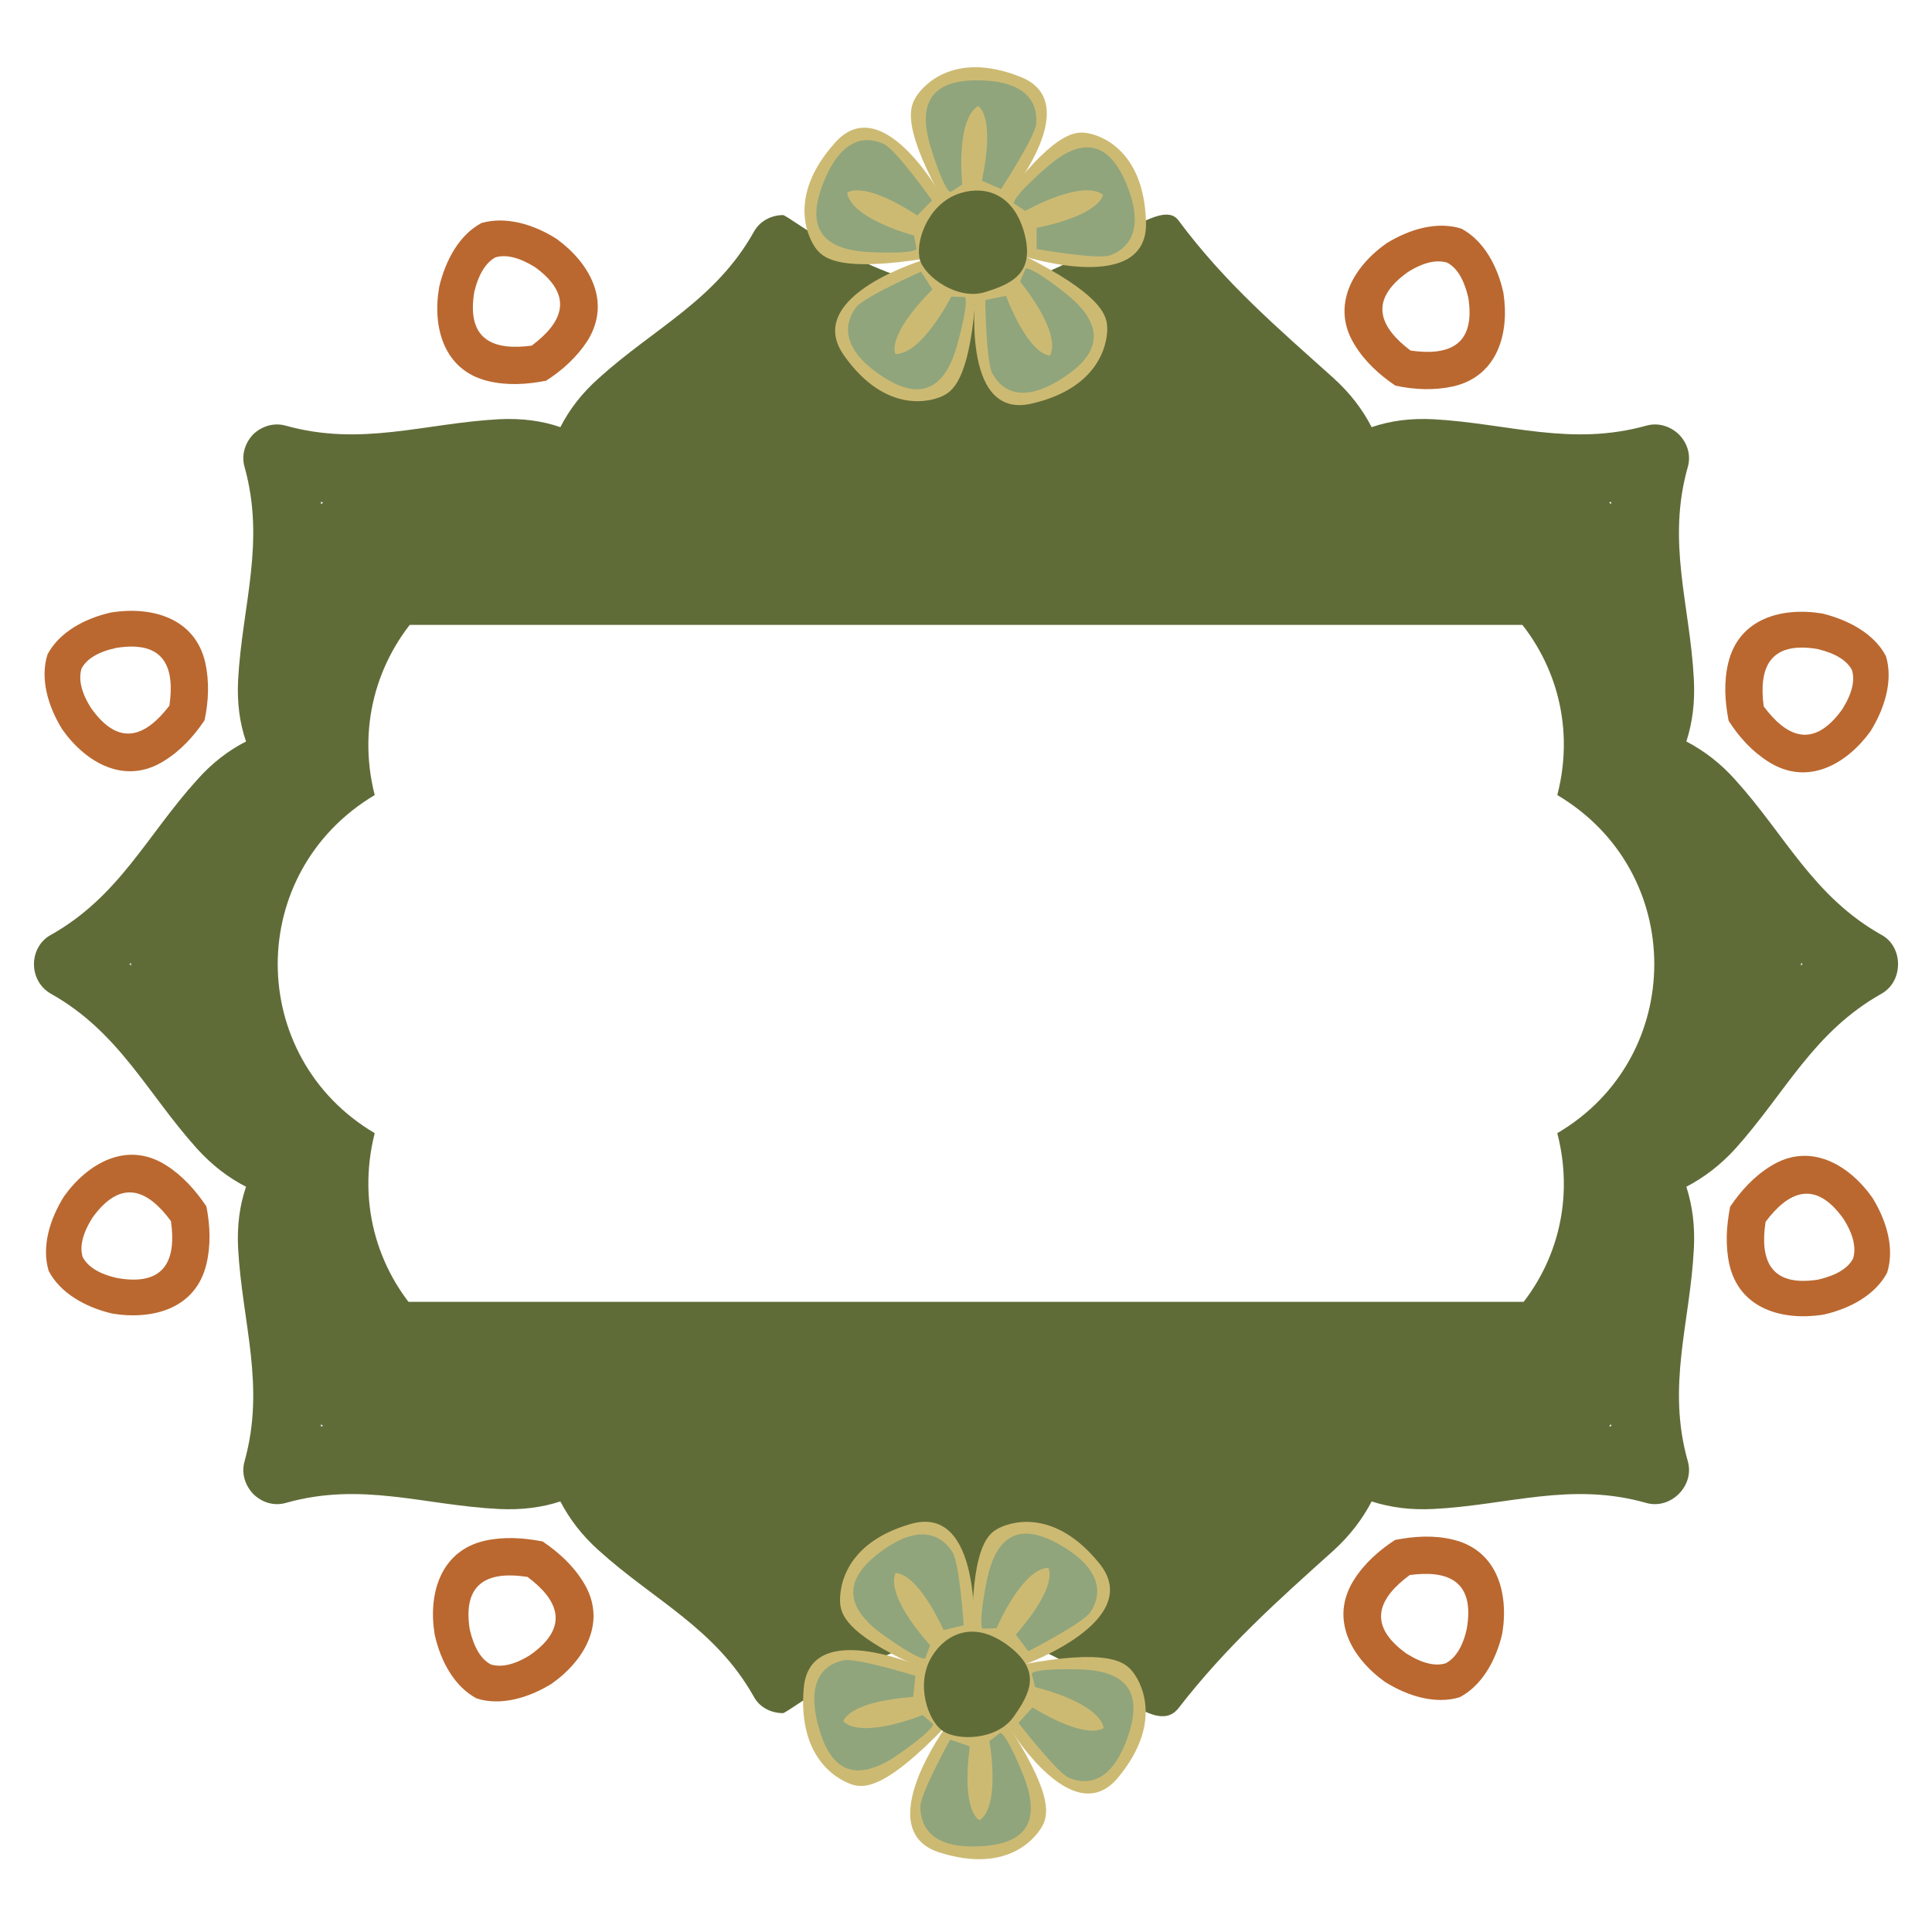 <svg height="512" viewBox="0 0 512 512" width="512" xmlns="http://www.w3.org/2000/svg"><path d="m93.3 345h324.7v47.6h-324.7z" fill="#606c38"/><path d="m93.3 118h324.7v47.6h-324.7z" fill="#606c38"/><path d="m257 76.6c27-.1 49.4-26.2 55.3-18.2 12.4 16.7 26.3 28.5 41.1 41.8 4.4 4 7.7 8.3 10.1 13 5-1.7 10.3-2.4 16.3-2.1 19.9 1.1 36.4 7.3 56.5 1.7 3.2-.9 6.4.2 8.6 2.3 2.2 2.2 3.3 5.4 2.4 8.6-5.7 20.1.6 36.6 1.6 56.5.3 6-.4 11.4-2 16.3 4.6 2.4 9 5.7 13 10.2 13.3 14.7 20.6 30.9 38.8 41.1 2.9 1.6 4.3 4.7 4.3 7.7 0 3.1-1.4 6.1-4.3 7.8-18.2 10.2-25.5 26.3-38.8 41.1-4 4.4-8.4 7.7-13 10.1 1.6 5 2.3 10.3 2 16.3-1 19.9-7.3 36.4-1.6 56.5.9 3.2-.2 6.4-2.4 8.6s-5.4 3.3-8.6 2.4c-20.1-5.7-36.6.6-56.5 1.6-6 .3-11.3-.4-16.3-2-2.4 4.6-5.7 9-10.1 13-14.8 13.3-28.4 25.4-41.1 41.8-8 10.1-26.8-19.2-54.1-19.3-23.7-.1-49.3 20.6-50.7 20.6-3 0-6.1-1.4-7.7-4.3-10.2-18.2-26.4-25.5-41.1-38.8-4.5-4-7.8-8.4-10.2-13-4.9 1.6-10.3 2.3-16.3 2-19.9-1-36.4-7.3-56.5-1.6-3.2.9-6.4-.2-8.6-2.4-2.1-2.2-3.2-5.4-2.3-8.6 5.6-20.1-.6-36.6-1.7-56.5-.3-6 .4-11.3 2.1-16.3-4.7-2.4-9-5.7-13-10.1-13.3-14.8-20.6-30.9-38.8-41.1-2.9-1.7-4.4-4.7-4.4-7.8 0-3 1.5-6.1 4.4-7.7 18.2-10.2 25.5-26.4 38.8-41.1 4-4.5 8.3-7.8 13-10.2-1.7-4.9-2.4-10.3-2.1-16.3 1.1-19.9 7.3-36.4 1.7-56.5-.9-3.2.2-6.4 2.3-8.6 2.2-2.1 5.4-3.2 8.6-2.3 20.1 5.6 36.6-.6 56.5-1.7 6-.3 11.4.4 16.3 2.1 2.4-4.7 5.7-9 10.2-13 14.7-13.3 30.9-20.6 41.1-38.8 1.6-2.9 4.7-4.4 7.7-4.4 1.5 0 25.4 19.7 49.5 19.6zm-144.2 84.2c-12.2 12.3-18.4 30.6-13.5 49.9-17.1 10.2-25.7 27.5-25.7 44.8s8.6 34.7 25.7 44.8c-4.9 19.4 1.3 37.7 13.5 49.9 12.3 12.3 30.6 18.5 49.9 13.5 10.2 17.2 27.5 25.7 44.8 25.7s131.7-8.5 141.8-25.7c19.4 5 37.7-1.2 49.9-13.5 12.3-12.2 18.5-30.5 13.5-49.9 17.2-10.1 25.7-27.5 25.7-44.8s-8.5-34.6-25.7-44.8c5-19.3-1.2-37.6-13.5-49.9-12.2-12.2-31.4-17.9-50.7-13-10.2-17.1-123.7-26.2-141-26.2s-34.6 8.6-44.8 25.7c-19.3-4.9-37.6 1.3-49.9 13.5zm314.1-27.2q.1-.3.1-.6-.3.1-.6.1.2.1.3.3.1.1.2.2zm50.4 122.3q.2-.2.4-.4-.2-.2-.4-.3 0 .1 0 .3 0 .2 0 .4zm-50.9 122q.3.1.6.1 0-.3-.1-.6-.1.2-.2.3-.1.1-.3.2zm-341.3-.5q0 .3-.1.6.3 0 .6-.1-.1-.1-.2-.2-.2-.1-.3-.3zm-50.3-122.2q-.3.1-.5.3.2.2.5.4-.1-.2-.1-.4 0-.2.1-.3zm50.8-122.1q-.3 0-.6-.1.1.3.1.6.1-.1.3-.2.1-.2.2-.3z" fill="#606c38" fill-rule="evenodd"/><path d="m147.5 63.3c8.8 6.4 14.6 16.7 8.2 27-2.8 4.3-6.6 7.8-11 10.6-5.1 1-10.3 1.3-15.3.1-11.8-2.8-14.9-14.3-13-25 1.7-7.2 5.4-13.8 11.2-16.9 6.3-1.8 13.6.2 19.9 4.2zm348.2 130.5c-6.4 8.8-16.7 14.6-27 8.1-4.3-2.7-7.8-6.5-10.6-10.9-1-5.2-1.3-10.3-.1-15.3 2.8-11.8 14.2-14.9 25-13.1 7.2 1.8 13.8 5.5 16.8 11.3 1.9 6.3-.2 13.6-4.1 19.9zm-128.7 251.9c-8.9-6.4-14.7-16.7-8.2-27 2.7-4.3 6.6-7.8 10.9-10.6 5.2-1 10.3-1.3 15.3-.1 11.8 2.8 14.9 14.2 13.1 25-1.7 7.2-5.5 13.8-11.3 16.8-6.3 1.9-13.6-.2-19.8-4.1zm-350-128.7c6.4-8.9 16.8-14.7 27-8.2 4.3 2.7 7.8 6.6 10.7 10.9 1 5.2 1.2 10.3 0 15.3-2.8 11.8-14.2 14.9-25 13.1-7.2-1.7-13.8-5.5-16.8-11.3-1.9-6.3.2-13.6 4.1-19.8zm124.8-246.2c-4.4-2.7-7.8-3.4-10.5-2.6-2.4 1.3-4.4 4.2-5.6 9.1-2.2 13.1 5.4 15.6 15.2 14.3 7.9-5.9 11.6-13 .9-20.8zm346.4 117.2c2.7-4.3 3.4-7.7 2.6-10.4-1.3-2.5-4.2-4.4-9.1-5.6-13.1-2.2-15.6 5.4-14.3 15.2 5.9 7.9 13 11.6 20.8.8zm-115.5 250.2c4.3 2.7 7.7 3.4 10.4 2.6 2.5-1.3 4.5-4.2 5.6-9.1 2.3-13.1-5.4-15.6-15.1-14.3-8 5.9-11.7 13-.9 20.8zm-348.2-115.5c-2.7 4.3-3.4 7.7-2.6 10.4 1.3 2.5 4.2 4.5 9.2 5.6 13.1 2.3 15.6-5.4 14.2-15.1-5.9-8-13-11.7-20.8-.9z" fill="#ba6830" fill-rule="evenodd"/><path d="m398.4 77.5c1.7 10.8-1.5 22.2-13.3 24.9-5 1.1-10.1.9-15.3-.2-4.3-2.9-8.1-6.4-10.8-10.8-6.4-10.3-.5-20.6 8.4-26.9 6.3-3.9 13.6-5.9 19.9-3.9 5.8 3.1 9.5 9.7 11.1 16.9zm84.8 270.9c-10.8 1.7-22.2-1.5-24.9-13.3-1.1-5-.8-10.1.2-15.3 2.9-4.3 6.4-8.1 10.8-10.8 10.3-6.4 20.6-.5 26.9 8.4 3.9 6.3 5.9 13.6 3.9 19.9-3.1 5.8-9.7 9.5-16.9 11.1zm-368 84.8c-1.8-10.8 1.5-22.2 13.3-24.9 5-1.1 10.1-.8 15.3.2 4.3 2.9 8.1 6.4 10.8 10.8 6.4 10.3.5 20.6-8.4 26.9-6.3 3.9-13.7 5.9-19.9 3.9-5.8-3.1-9.5-9.7-11.1-16.9zm-85.7-270.9c10.8-1.7 22.2 1.5 24.9 13.3 1.1 5 .9 10.2-.2 15.3-2.9 4.3-6.4 8.1-10.8 10.8-10.3 6.4-20.6.5-26.9-8.4-3.9-6.3-5.9-13.6-3.9-19.9 3.1-5.8 9.7-9.5 16.9-11.1zm359.6-83.5c-1.2-5-3.1-7.9-5.6-9.2-2.7-.8-6.1-.2-10.4 2.5-10.8 7.7-7.2 14.8.7 20.8 9.7 1.4 17.4-1 15.3-14.1zm92.8 260.3c5-1.2 7.9-3.1 9.2-5.6.8-2.7.2-6.1-2.5-10.4-7.6-10.8-14.8-7.2-20.7.7-1.5 9.7.9 17.4 14 15.3zm-357.4 92.8c1.2 5 3.1 7.9 5.6 9.2 2.6.8 6.1.2 10.4-2.5 10.8-7.6 7.2-14.8-.7-20.7-9.7-1.5-17.4.9-15.3 14zm-93.7-260.2c-5 1.1-7.9 3-9.2 5.5-.8 2.7-.2 6.1 2.5 10.4 7.7 10.9 14.8 7.2 20.8-.6 1.4-9.8-1-17.4-14.1-15.3z" fill="#ba6830" fill-rule="evenodd"/><g fill="#cdba72"><path d="m245.6 68.6s-33.1 9.6-22 25.5c11.3 16.1 23.7 12.2 26.5 10.7 2.9-1.5 7.1-5.4 8.6-28 0 0-6 .5-13.1-8.2z"/><path d="m250.6 53.8s-16.2-30.5-29.2-16.1c-13.3 14.7-6.9 26.1-4.9 28.5 2.1 2.5 6.7 5.8 28.9 2.3 0 0-1.8-5.8 5.2-14.7z"/><path d="m265.9 53.8s22.5-26.3 4.6-33.4c-18.2-7.3-26.5 2.9-28 5.7-1.6 2.8-3.1 8.4 7.9 28 0 0 4.7-3.7 15.5-.3z"/><path d="m258.6 76.8s-4.3 34.4 14.6 30.2c19.2-4.3 20.5-17.4 20.2-20.6-.2-3.2-2.1-8.6-22.1-18.7 0 0-1.9 5.8-12.7 9.1z"/><path d="m271.6 68s32.7 10.4 32.1-9.1c-.5-19.8-12.9-23.4-16.1-23.7-3.2-.4-8.8.5-22.4 18.6 0 0 5.2 2.9 6.4 14.2z"/></g><path d="m253.6 51.5c6-2.3 14.4-1.3 17.7 9.7 3.2 11-2.8 13.9-10.2 16.2s-16-4.1-17.3-8.5c-1.3-4.5 1.8-14.3 9.8-17.4z" fill="#606c38"/><path d="m244.1 72s-15 6.6-17.2 9.4c-2.1 2.8-5.9 10.1 7.3 18.6 9.7 6.2 16.2 3.3 19.5-8.7s2-12.6 2-12.6l-3.6-.1s-7.8 15.4-14.8 15.2c0 0-2.7-4.5 9.8-17.1z" fill="#90a57c"/><path d="m247 53.1s-9.5-13.4-12.7-14.9-11-3.7-16.5 11.3c-4 10.9.2 16.7 12.5 17.3s12.6-.8 12.6-.8l-.7-3.6s-16.5-4.3-17.7-11.3c0 0 3.8-3.6 18.6 6z" fill="#90a57c"/><path d="m265.3 50.1s9-13.8 9.3-17.3c.3-3.6-.5-11.7-16.2-11.5-11.5.1-15.4 6.1-11.7 17.9 3.7 11.9 5.2 11.7 5.2 11.7l3.1-2s-1.8-17.1 4.2-20.8c0 0 4.7 2.3 1 19.8z" fill="#90a57c"/><path d="m261.1 79.5s.2 16.5 1.9 19.5c1.7 3.1 6.8 9.5 19.8.4 9.5-6.6 9.4-13.8-.2-21.5-9.7-7.7-10.8-6.7-10.8-6.7l-1.5 3.4s11 13.1 8 19.6c0 0-5.2.7-11.7-15.8z" fill="#90a57c"/><path d="m274.7 66s16 2.8 19.4 1.7c3.3-1.2 10.4-5.2 4.1-19.7-4.7-10.6-11.6-11.8-20.9-3.6-9.4 8.2-8.6 9.5-8.6 9.5l3 2s14.9-8.5 20.6-4.3c0 0-.3 5.2-17.6 8.8z" fill="#90a57c"/><path d="m250.9 457.3s-20.4 27.7-2 33.6c18.8 6 26.2-4.6 27.6-7.5 1.3-2.9 2.3-8.6-10.2-27.5 0 0-4.4 4.1-15.4 1.4z" fill="#cdba72"/><path d="m246 442.5s-31.4-14.5-33 4.9c-1.7 19.7 10.3 24.9 13.4 25.7 3.1.7 8.8.5 24.3-15.7 0 0-4.9-3.5-4.7-14.9z" fill="#cdba72"/><path d="m258.1 433.2s2.1-34.5-16.5-29.4c-18.9 5.3-19.3 18.4-18.9 21.6.5 3.2 2.7 8.5 23.3 17.5 0 0 1.6-5.8 12.1-9.7z" fill="#cdba72"/><path d="m266.3 456s17.4 30 29.9 15.2c12.6-15.1 5.8-26.2 3.6-28.6-2.1-2.4-6.9-5.6-28.9-1.5 0 0 2 5.7-4.6 14.9z" fill="#cdba72"/><path d="m271.3 441.2s32.3-11.6 20.1-26.8c-12.4-15.4-24.5-10.8-27.3-9.1-2.7 1.6-6.6 5.8-6.5 28.4 0 0 5.9-.9 13.7 7.5z" fill="#cdba72"/><path d="m247 438.9c3.4-5.5 10.6-9.8 19.9-3s6.2 12.7 1.7 19.1c-4.5 6.3-15.1 6.4-18.9 3.6-3.8-2.7-7.2-12.4-2.7-19.7z" fill="#606c38"/><path d="m251.8 461s-7.9 14.3-7.9 17.8c0 3.6 1.4 11.7 17 10.4 11.5-.9 14.9-7.1 10.3-18.7-4.7-11.6-6.1-11.3-6.1-11.3l-2.9 2.2s3.1 17-2.6 21c0 0-4.9-2-2.6-19.6z" fill="#90a57c"/><path d="m242.6 444.1s-15.6-4.8-19-4.1c-3.5.7-11 3.7-6.3 18.9 3.4 11.1 10.2 13.2 20.4 6.3 10.1-7 9.6-8.3 9.6-8.3l-2.8-2.4s-15.8 6.5-21 1.7c0 0 .9-5.2 18.5-6.5z" fill="#90a57c"/><path d="m255.4 430.7s-1.1-16.5-3-19.4c-1.9-3-7.5-9.1-19.9.6-9 7.1-8.5 14.2 1.6 21.4s11.1 6.2 11.1 6.2l1.3-3.5s-11.8-12.6-9.2-19.1c0 0 5.2-1 12.8 15.1z" fill="#90a57c"/><path d="m269.9 456.6s10.1 13 13.3 14.5c3.2 1.4 11.2 3.3 16-11.8 3.5-11-.8-16.6-13.2-16.9-12.3-.3-12.6 1.1-12.6 1.1l.9 3.6s16.7 3.9 18.2 10.8c0 0-3.7 3.7-18.9-5.4z" fill="#90a57c"/><path d="m272.5 437.6s14.5-7.4 16.5-10.4c1.9-2.9 5.2-10.4-8.6-18.1-10.2-5.6-16.4-2.4-18.9 9.8-2.4 12.2-1.1 12.7-1.1 12.7l3.7-.1s6.7-15.8 13.7-16c0 0 3 4.4-8.6 17.7z" fill="#90a57c"/></svg>